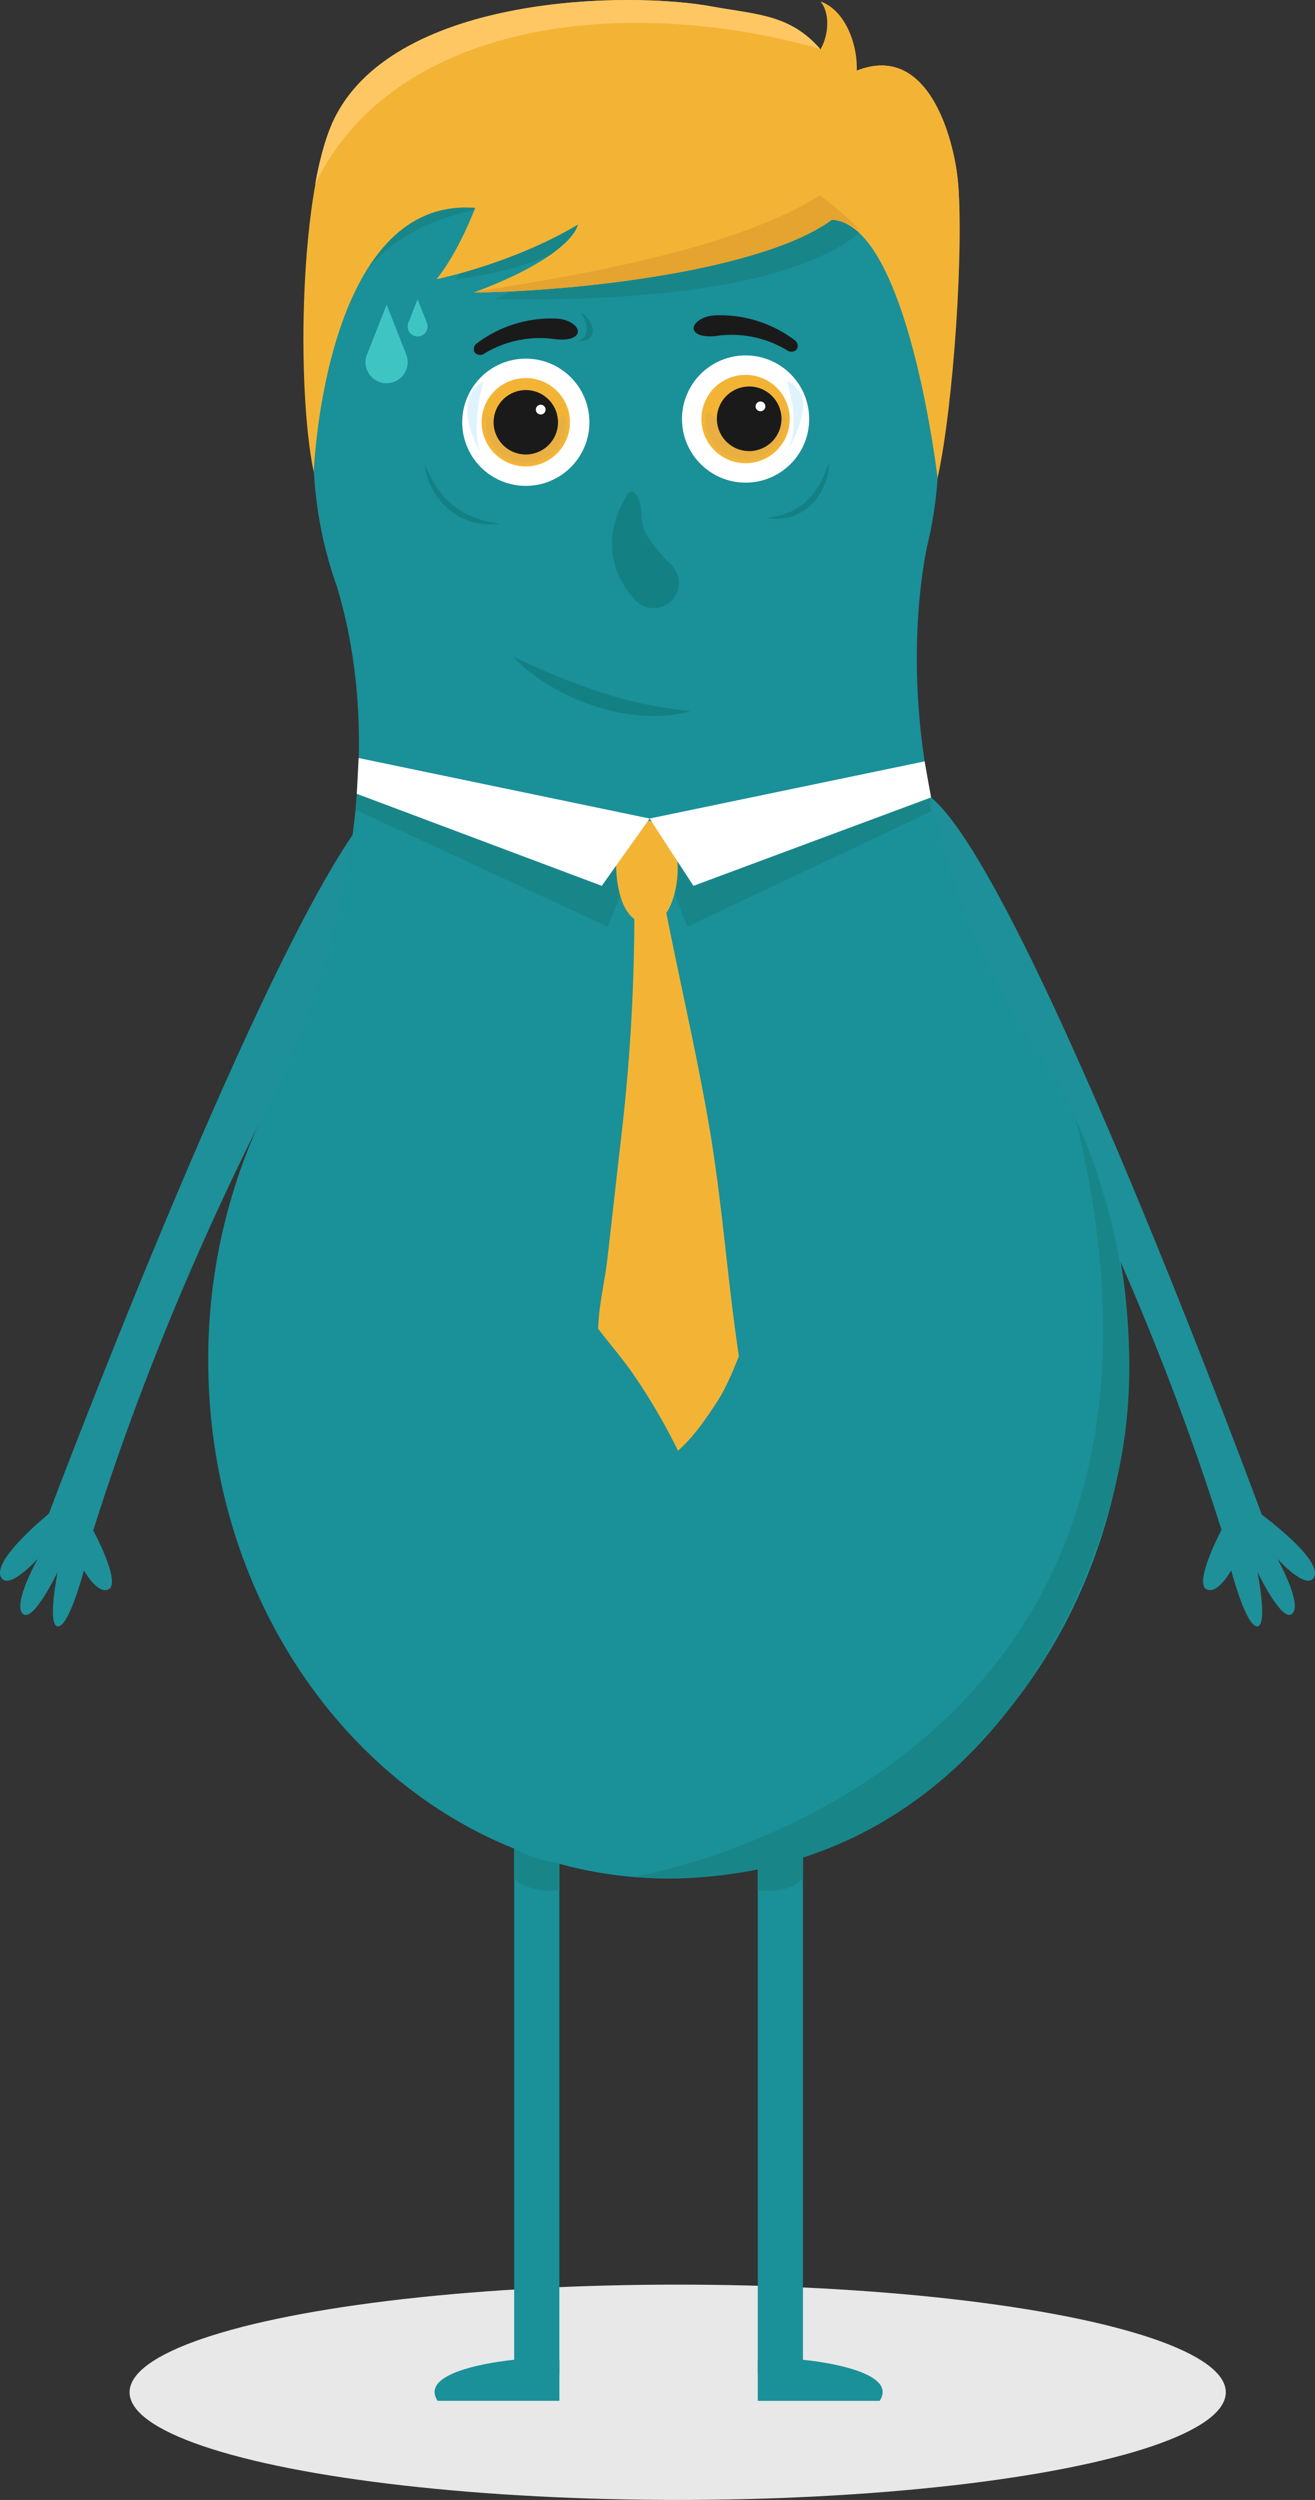 <svg xmlns="http://www.w3.org/2000/svg" viewBox="0 0 436.5 829.51"><rect x="0" y="0" width="436.5" height="829.51" fill="#333333" stroke="none"/><defs><style>.cls-1{fill:#e8e8e8;}.cls-2{fill:#1e9099;}.cls-3{fill:#1a9099;}.cls-4{fill:#188689;}.cls-5{fill:#fff;}.cls-6{fill:#f3b436;}.cls-7{fill:#dba756;opacity:0.4;}.cls-8{fill:#1a1a1a;}.cls-9{fill:#dff3fd;}.cls-10{fill:#e5a330;}.cls-11{fill:#ffc764;}.cls-12{fill:#138184;}.cls-13{fill:#3fc4c4;}</style></defs><title>CRISPIALEATORIO</title><g id="Capa_2" data-name="Capa 2"><g id="Capa_1-2" data-name="Capa 1"><ellipse class="cls-1" cx="224.95" cy="793.78" rx="181.94" ry="35.72"/><path class="cls-2" d="M309.05,264.6c31.51,25.7,109.8,238,109.8,238s20.61,15.08,17.29,20.83c-2.56,4.42-12.16-6.24-12.16-6.24s8.43,14.94,5,18.23-11.59-13.85-11.59-13.85,3.63,18.14-.13,18.07-8.58-18.58-8.58-18.58-4.53,8.2-8.22,6.26c-4.22-2.22,5-19.71,5-19.71-42.49-134.57-111-231.48-111-231.48Z"/><path class="cls-2" d="M127.48,264.6C96,290.3,16.21,502.28,16.21,502.28S-2.94,517.69.39,523.44c2.56,4.42,12.16-6.24,12.16-6.24s-8.43,14.94-5,18.23,11.58-13.85,11.58-13.85-3.62,18.14.14,18.07,8.58-18.58,8.58-18.58,4.53,8.2,8.22,6.26c4.22-2.22-5.12-19.52-5.12-19.52C73.41,373.24,142,276.14,142,276.14Z"/><path class="cls-3" d="M348.41,354.81h0l0,0q-3.63-6-7.7-11.65c-45.91-73.65-36.82-142.52-33.05-161.55.42-1.69.8-3.4,1.16-5.12v0h0a136.61,136.61,0,0,0,2.74-27.32C311.55,83.3,265.09,30,207.77,30S104,83.3,104,149.08a134.8,134.8,0,0,0,5.44,38.14h0q1,3.53,2.27,7c20,65.82-5.17,134.88-19,165.35q-4.34,7.74-8,16l0,.06h0A189.18,189.18,0,0,0,69.12,451.3c0,95,68.41,172,152.8,172s152.8-77,152.8-172C374.72,415.53,365,382.32,348.41,354.81Z"/><rect class="cls-3" x="170.68" y="597.92" width="14.99" height="190.02"/><rect class="cls-3" x="251.54" y="597.92" width="14.99" height="190.02"/><path class="cls-3" d="M170.68,783s-32.45,2.89-25.43,13.62h40.43V783Z"/><path class="cls-3" d="M266.53,783S299,785.9,292,796.63H251.54V783Z"/><path class="cls-4" d="M357,371.1s29.11,58.84,13,122.69-66.09,135.46-159.95,129C210.06,622.75,410.84,590.66,357,371.1Z"/><path class="cls-4" d="M170.68,613.35s5,3.25,15,5v8.75s-8.43,1.76-15-3.68Z"/><path class="cls-4" d="M266.53,615.82s-5.58,3.16-15,4.06v7.17s9.82,2,15-3.79Z"/><path class="cls-4" d="M293.14,66.19S289.43,101.36,164,99.28c0,0,33.69-13.79,33.69-22.25,0,0-18,12.57-46.6,15.56,0,0,16.77-17.57,16-24.14,0,0-39.18,1.2-52.09,32.64l4.16-33.86,41.3-13.65,24.58,4,103.59-3.42Z"/><circle class="cls-5" cx="174.54" cy="140.11" r="21.11"/><circle class="cls-6" cx="174.54" cy="140.11" r="14.66" transform="translate(-1.93 277.79) rotate(-76.72)"/><path class="cls-7" d="M187.73,140.11a13.2,13.2,0,1,1-26.39,0c0-7.28,5.91,6.58,13.2,6.58S187.73,132.83,187.73,140.11Z"/><circle class="cls-8" cx="174.54" cy="140.11" r="10.69" transform="translate(-2.33 277.28) rotate(-76.55)"/><circle class="cls-5" cx="179.48" cy="135.91" r="1.62"/><path class="cls-9" d="M160.52,126.52s-4.5,14.67-.9,24C151.51,135.82,156,128.67,160.52,126.52Z"/><circle class="cls-5" cx="247.49" cy="139.04" r="21.11"/><circle class="cls-6" cx="247.49" cy="139.04" r="14.66" transform="translate(-34.93 110.37) rotate(-23.53)"/><path class="cls-7" d="M260.68,139a13.2,13.2,0,1,1-26.39,0c0-7.28,5.91,6.58,13.2,6.58S260.68,131.76,260.68,139Z"/><circle class="cls-8" cx="247.49" cy="139.04" r="10.69" transform="matrix(0.16, -0.99, 0.99, 0.16, 71.43, 361.73)"/><circle class="cls-5" cx="252.43" cy="134.84" r="1.62"/><path class="cls-9" d="M261,126.26s4.87,12.16.9,22.54C269.07,135.2,267.45,129.12,261,126.26Z"/><path class="cls-6" d="M311.22,158.64c5.36-24.31,8.83-77.65,6.71-98.91-1.32-13.21-9.56-45.85-33.58-36.26.51-7.07-3-19.78-12-23,3,3.55,3,10.61,0,15.92-10-11.49-20.67-11.49-35.61-14.15-27.89-5.3-104.38-4-125.32,36.2-12,23-13.11,90.45-7.27,118.23,0,0,3.39-91.72,53.58-87.69,0,0-5.48,14.65-12.79,23.61,0,0,24.88-5,46.94-18.17-1.16,4.88-10.45,13.69-34.66,22.65,34.83-.43,96-7.35,118.9-24.15C301.39,74.21,311.22,158.64,311.22,158.64Z"/><path class="cls-10" d="M158.29,96.67l-1,.4c34.84-.43,96-7.35,118.9-24.16a15.74,15.74,0,0,1,9.44,4.15c-1.73-3.37-13.48-12.28-13.48-12.28C247.13,80.93,199.46,90.43,158.29,96.67Z"/><path class="cls-6" d="M145,92.59s24.89-5,47-18.17a12.6,12.6,0,0,1-3.47,5.38c4.07-2.26,7-5.49,7-11.35C181.62,79,146.24,91.05,145,92.59Z"/><path class="cls-6" d="M317.92,59.72c-1.31-13.21-9.55-45.85-33.57-36.27,0-.5,0-1,0-1.6-1,.53-1.61,1.15-.49,2.15,25.23,9.79,32.73,36.06,33.82,64.78C318.51,77.71,318.7,67.46,317.92,59.72Z"/><path class="cls-11" d="M272.12,16.15v-.06C262.23,4.91,251.59,4.87,236.79,2.24c-27.9-5.3-104.38-4-125.32,36.2-3,5.79-5.26,13.67-6.86,22.68C129.68,9,203.18-3,272.12,16.15Z"/><path class="cls-12" d="M140.87,153.66a38.64,38.64,0,0,0,3.85,7.72,27,27,0,0,0,5.62,6.23,24.31,24.31,0,0,0,7.26,4.14,30.76,30.76,0,0,0,4.09,1.25,16.56,16.56,0,0,0,2.12.42c.72.12,1.43.27,2.16.42-.73.06-1.46.1-2.2.13l-1.11,0a6,6,0,0,1-1.12,0,23,23,0,0,1-4.41-.74,20.49,20.49,0,0,1-8-4.08,22.78,22.78,0,0,1-8.21-15.49Z"/><path class="cls-12" d="M275.24,153.31a19.76,19.76,0,0,1-1.57,7.59,19.48,19.48,0,0,1-4.39,6.59,18.41,18.41,0,0,1-3.19,2.43,16.61,16.61,0,0,1-11.46,1.92,30.54,30.54,0,0,0,7.26-1.82,18.87,18.87,0,0,0,6-4,24.19,24.19,0,0,0,4.37-5.82A40.06,40.06,0,0,0,275.24,153.31Z"/><path class="cls-12" d="M222.08,186.76c-11.79-12.41-8.06-13.6-9.62-19.55-1.61-6.19-4-3.46-4-3.46-11.15,17.65-1.92,30.59,1.79,34.71a8.45,8.45,0,0,0,1.36,1.38h0a8.38,8.38,0,1,0,10.46-13.09Z"/><polygon class="cls-4" points="219.28 283.79 228.13 307.49 309.05 269.27 307.97 258.98 219.28 283.79"/><polygon class="cls-4" points="211.72 283.24 201.71 307.49 118.11 268.75 118.62 260.09 211.72 283.24"/><path class="cls-12" d="M170.33,217.94c4.83,2.21,9.56,4.32,14.32,6.29S194.2,228,199,229.56a135.3,135.3,0,0,0,14.75,4c1.25.24,2.5.5,3.76.77l3.82.6,1.92.34c.65.06,1.29.11,1.94.2,1.3.15,2.61.31,3.93.53-1.28.33-2.58.59-3.9.85-.65.13-1.31.23-2,.35l-2,.17c-1.33.09-2.67.19-4,.22s-2.68-.09-4-.16a63.64,63.64,0,0,1-15.76-3.11,74.79,74.79,0,0,1-14.59-6.57A57.14,57.14,0,0,1,170.33,217.94Z"/><path class="cls-8" d="M184.06,112.51a35.46,35.46,0,0,0-23.31,4.82,2.43,2.43,0,0,1-3.14-.31h0a2.3,2.3,0,0,1,.78-3.16,41,41,0,0,1,26.25-8.15c4.36.15,7.76,2.79,7.1,4.77h0C191.08,112.47,187.54,113,184.06,112.51Z"/><path class="cls-8" d="M238,111.44a35.46,35.46,0,0,1,23.31,4.82,2.42,2.42,0,0,0,3.14-.31h0a2.29,2.29,0,0,0-.78-3.16,41.08,41.08,0,0,0-26.25-8.15c-4.36.15-7.76,2.79-7.09,4.78h0C230.94,111.4,234.48,111.91,238,111.44Z"/><path class="cls-12" d="M192.66,103.54s5.19,7.41-.74,9.64C199.58,113.43,196.86,105.77,192.66,103.54Z"/><path class="cls-13" d="M121.86,117.57l6.48-16.48,6.48,16.48a7,7,0,1,1-13,0Z"/><path class="cls-13" d="M135.53,107.13l3.08-7.85,3.09,7.85a3.31,3.31,0,1,1-6.17,0Z"/><path class="cls-6" d="M201.53,418.4c1.56-13.33,3-26.68,4.55-40a641.12,641.12,0,0,0,4.45-82.7c-1.27-.8-.59-3.63,1.08-3.38a51.54,51.54,0,0,0,6.19.54,1.18,1.18,0,0,1,1,.62.49.49,0,0,1,.66.43c4.88,26.34,11.62,54.19,16.09,80.67,4.29,25.46,5.88,49.87,9.72,75.45-2.73,6.7-4.56,11-7.52,15.52-3.71,5.65-7.8,11.57-12.7,15.8a200.48,200.48,0,0,0-14.34-24.64c-3.77-5.59-8.14-10.54-12.16-15.81C198.74,433.29,200.75,425,201.53,418.4Z"/><path class="cls-6" d="M204.48,286.38c.09,10.59,3.3,21.56,12.45,19.78,6.53-1.28,9.86-16.43,7-25.56-1.57-5-4.76-7.62-8.1-8.13C210.31,271.64,204.39,276.56,204.48,286.38Z"/><polygon class="cls-5" points="119.05 251.52 215.63 271.6 199.75 293.93 118.44 263.4 119.05 251.52"/><polygon class="cls-5" points="306.91 252.63 215.63 271.6 230.18 293.93 309.05 264.6 306.91 252.63"/></g></g></svg>